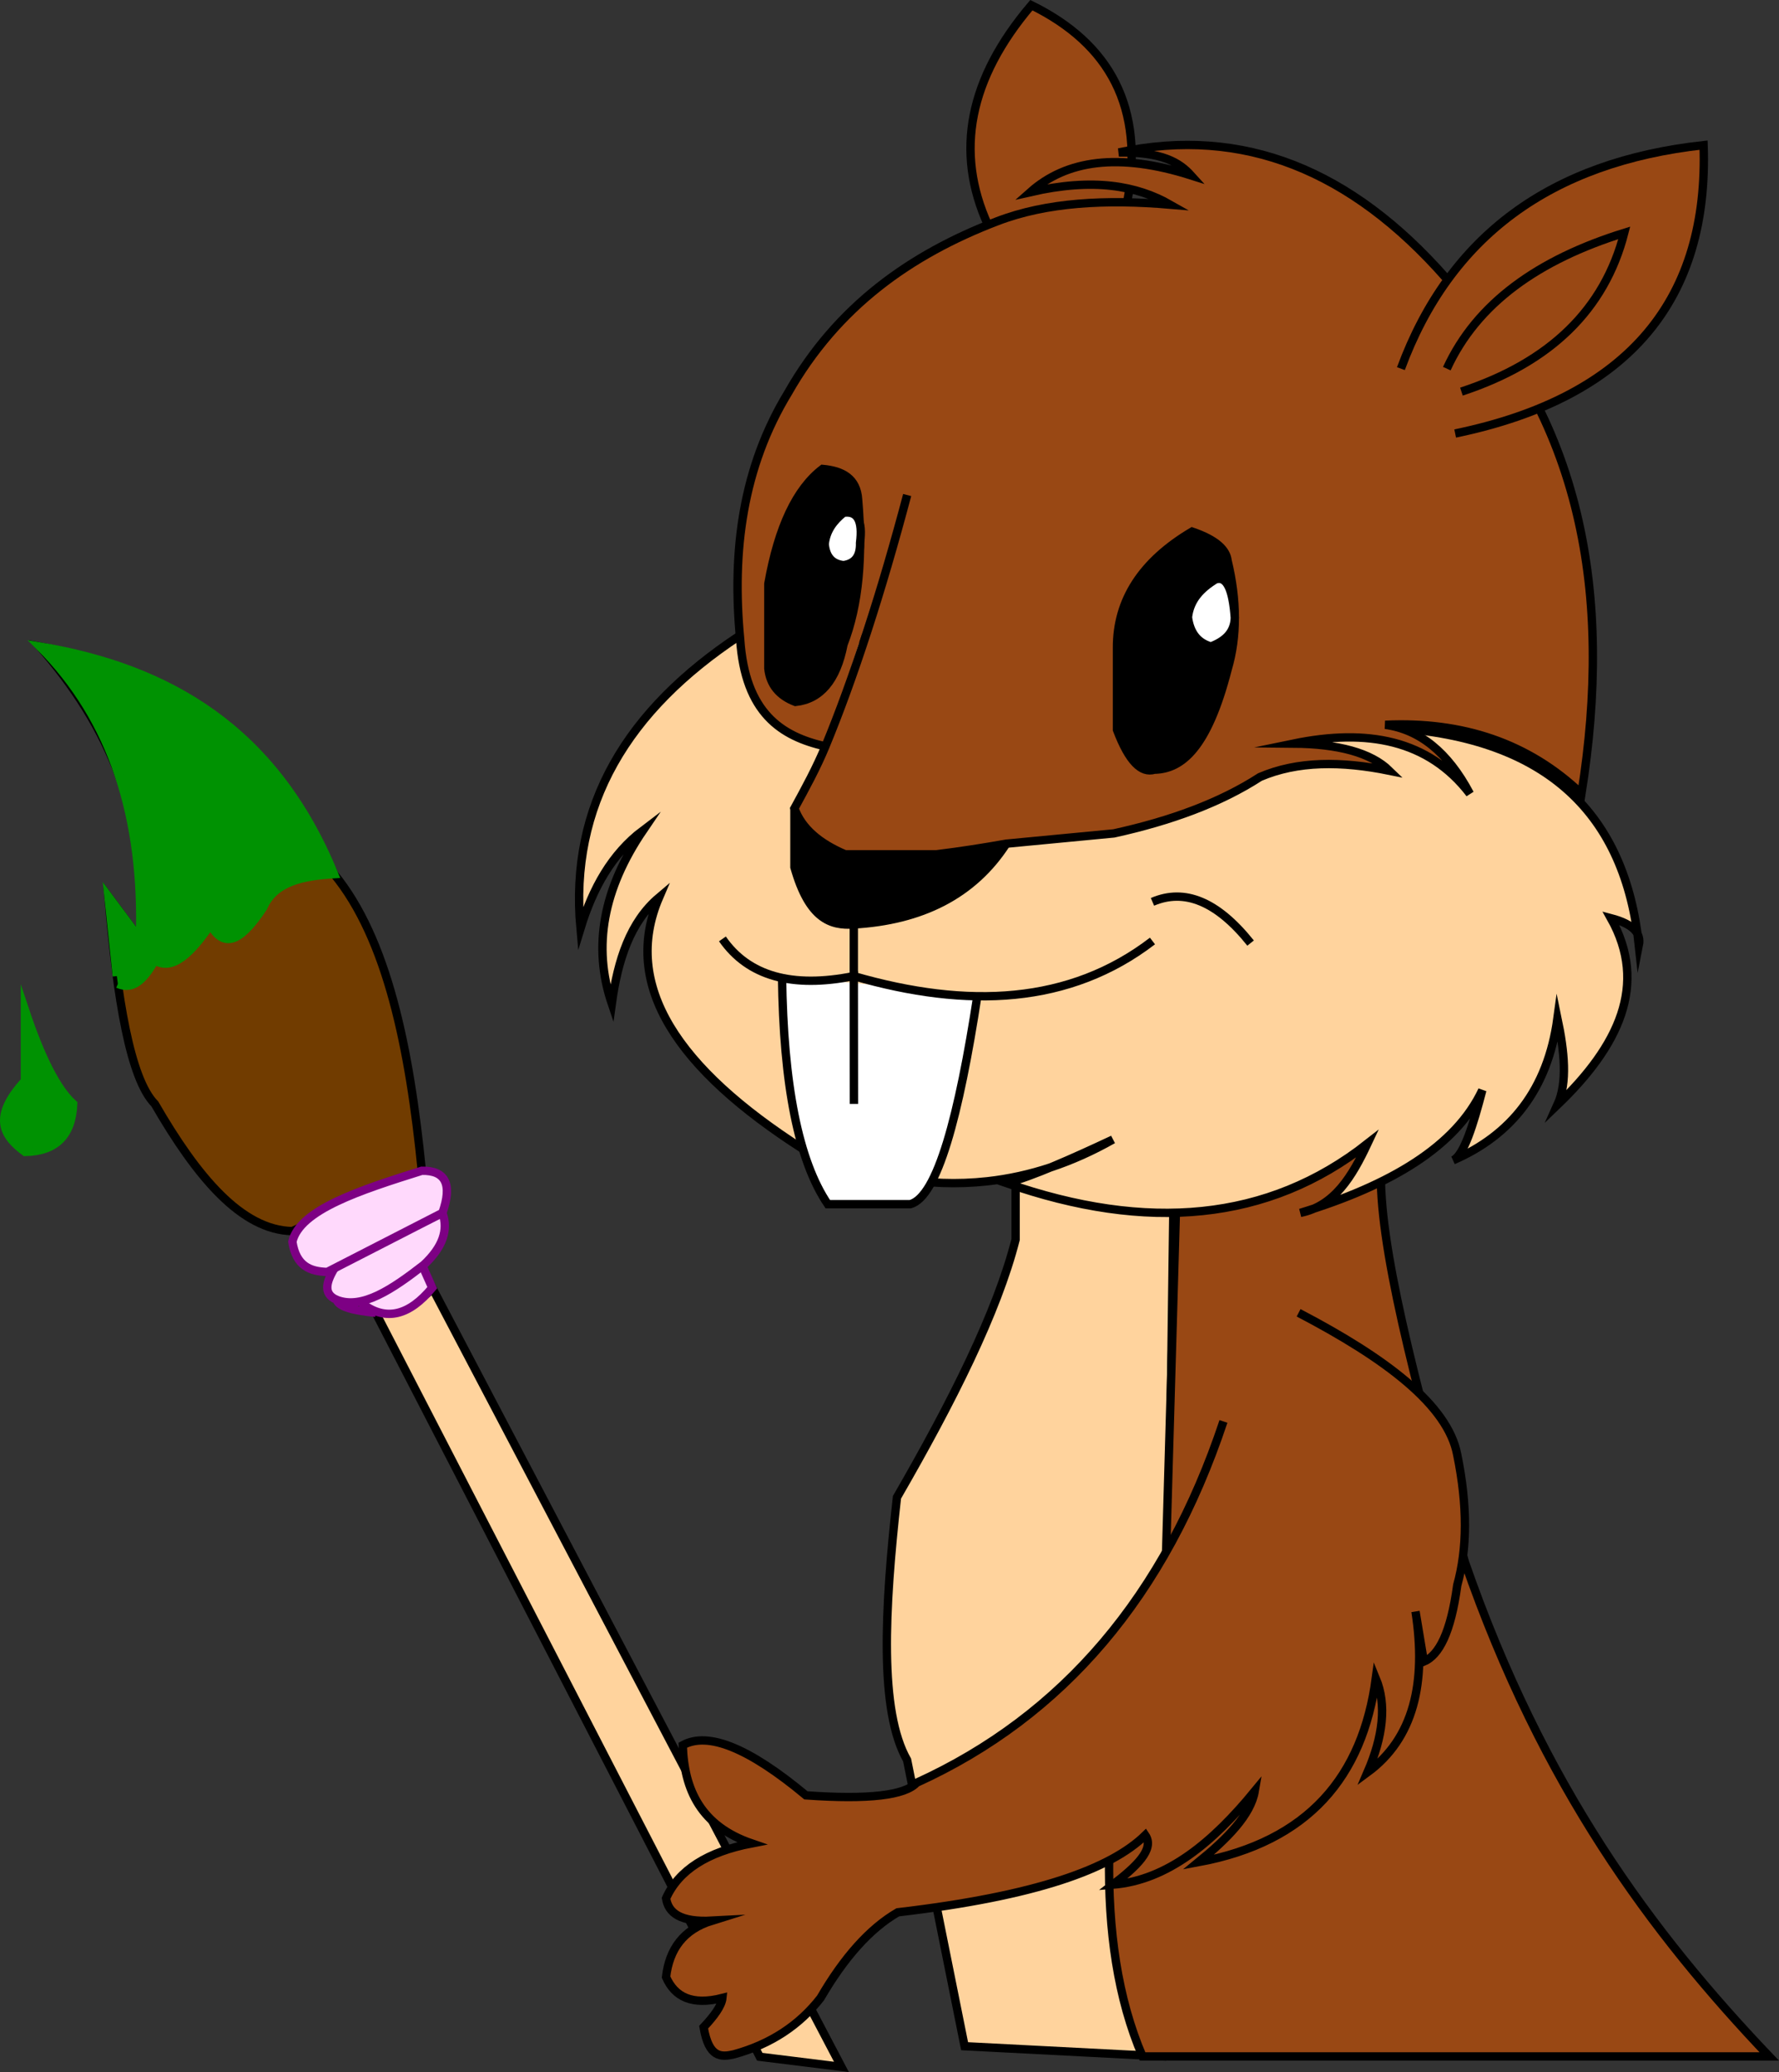 <svg xmlns="http://www.w3.org/2000/svg" viewBox="0 0 852.17 991.94"><rect x="0" y="0" width="852.17" height="991.94" fill="#333333" stroke="none"/><defs><style>.cls-1{fill:#ffd39d;}.cls-1,.cls-2,.cls-5,.cls-6,.cls-7,.cls-8{stroke:#000;}.cls-1,.cls-2,.cls-3,.cls-4,.cls-5,.cls-6,.cls-7,.cls-8{stroke-miterlimit:10;stroke-width:4px;}.cls-2{fill:#713c00;}.cls-3{fill:#009202;stroke:#009202;}.cls-4{fill:#ffd9fc;stroke:#7d0084;}.cls-5{fill:#994814;}.cls-6{fill:#fff;}.cls-8{fill:none;}</style></defs><g id="Ebene_12" data-name="Ebene 12"><path class="cls-1" d="M225,633l196,373-39.11-4.85-184-356.25C213,641.25,223,637.34,225,633Z" transform="translate(-17.95 -16.52)"/></g><g id="Ebene_14" data-name="Ebene 14"><path class="cls-2" d="M220,577c-5.87-59.24-16.71-111.19-42-142-33-72.27-84-98.14-141-109,32.76,37.43,53,81.73,48,140L69.89,445.76C74,494.89,80.38,533.06,92.11,545c20.16,34.87,41.47,60.43,65.89,60.89L220,577" transform="translate(-17.95 -16.52)"/><path class="cls-2" d="M185.73,445.76" transform="translate(-17.95 -16.52)"/></g><g id="Ebene_15" data-name="Ebene 15"><path class="cls-3" d="M29.89,500Q41.44,534.61,53,545c-.6,15-8.22,22.69-23,23-10-7.41-16.37-16.26-.11-34Z" transform="translate(-17.95 -16.52)"/><path class="cls-3" d="M73.91,483.81l-4-38.05L85,466c1.88-57.55-12.94-104.93-48-140,61.34,10.28,112.39,39.25,141,109-15,.91-28.57,3.54-34,16-9.27,14-18,21.3-25.22,8.17-9.22,13.43-18.26,22.46-26.67,17.11-4.76,8.2-10,14.62-17.69,11.25" transform="translate(-17.95 -16.52)"/></g><g id="Ebene_13" data-name="Ebene 13"><path class="cls-4" d="M192,641c-.47-14.08,9.71-19.78,28.09-19L225,633Q208.5,653,192,641Z" transform="translate(-17.95 -16.52)"/><path class="cls-4" d="M179.22,638.78c12.22,4.83,26.87-5.21,41.78-16.78,9-8.41,11.85-16.68,8.89-24.84L179.22,622c-4.68,7.24-7.19,13.7,0,16.78,1.1,3.61,8.84,5.23,18.67,6.22" transform="translate(-17.95 -16.52)"/><path class="cls-4" d="M229.89,597.16q7.2-20.5-9.89-20.16c-29.57,9.27-58.55,18.68-62,34,1.81,11.72,8.64,14.23,16.72,14.44Z" transform="translate(-17.95 -16.52)"/></g><g id="Ebene_4" data-name="Ebene 4"><path class="cls-1" d="M504.44,584.13v25.78c-8.82,34.7-30.25,77.42-56.83,123.41-6,54-8.47,102.41,4.86,125.78l27.54,137,94.64,4.87L580,596.23,546.72,562l-42.28,22.09" transform="translate(-17.95 -16.52)"/></g><g id="Ebene_7" data-name="Ebene 7"><path class="cls-5" d="M491.2,124.19Q467.22,71.6,512,19c37.54,18.49,54.41,49,45.87,94.39" transform="translate(-17.95 -16.52)"/></g><g id="Ebene_11" data-name="Ebene 11"><path class="cls-5" d="M581.22,596.77l-5.11,177.31L549.25,904.72c-.57,36,4.06,68.54,16,96.28h300.2C809.07,941.84,757,871.78,719.67,764.37,699.8,693.08,680.14,622.14,679.43,582L661,538.41l-79.78,58.36" transform="translate(-17.95 -16.52)"/></g><g id="Ebene_8" data-name="Ebene 8"><path class="cls-5" d="M640,645c41.7,21.76,71.54,44.17,76,68,5,24.44,4.8,45.11,0,62.37-3.1,22.88-8.76,33.53-16,36.63q-2-12.22-4-24c5.33,34.16-.91,60.76-23,77,7.44-17.18,9.25-32.35,4-45-6.3,46.87-32.13,78.19-85,88,13.92-11.33,25.07-22.66,27-34-20,24.34-41.73,42.64-68,44.78,11.16-8.59,20.18-16.93,15.57-23.71C550,911.21,514.57,924.2,448,932c-13.47,7.81-25.76,21.68-37,41-10,12.86-23.65,22.1-41.56,27-6.07,1.36-11.94,1.74-14.44-13,5.16-5.48,8.63-10.33,9-14-14.58,3.72-22.86-.52-27-10,1.53-13.29,8.26-22.74,22-27-15,.81-20.87-3.6-22-10.7,6.05-13.55,19.84-22.23,41-26.3-24.15-8.29-32.37-25.51-33-47,12.05-6.67,31.67,1.25,59,24,30.09,2.15,47.45,0,53-6q105.33-47.93,147-173" transform="translate(-17.95 -16.52)"/></g><g id="Ebene_5" data-name="Ebene 5"><path class="cls-1" d="M372,321c-53.27,35.24-81.4,80.77-76,140,5.87-19.24,15-35.68,30-47-19,27.92-24.28,55.59-15,83,2.87-20.86,8.81-39.17,22.66-50.86-18.14,42.23,9.1,82.17,68.92,120.47,30.36,13.32,59.79,18.56,88.26,15.43q30.87-3.39,60.21-20c-20.09,9.42-38.62,17.6-51,20.88C567.29,606.37,625.39,601.4,673,564c-7.37,15.68-15.83,29.85-32.15,33.16C684.08,584,715.27,565.43,728,538.41c-4.35,16.68-8.82,31.16-14,33.59,27.67-12,45.33-33.76,50-68,3.31,15.88,4.89,30.68,0,41.44,29.34-28.17,43.44-57.53,25.59-89.37C800.73,459,804.08,463.55,803,469c-6.61-62.14-42.92-99.35-118-104l61.33-36.84Z" transform="translate(-17.95 -16.52)"/></g><g id="Ebene_10" data-name="Ebene 10"><path class="cls-6" d="M392.56,483.81Q393.48,562,414.48,593H454c12.95-3.52,23.29-42.06,32.19-100.12" transform="translate(-17.95 -16.52)"/><path class="cls-7" d="M398.5,403.5v28.17c7,24.8,17.38,28.14,28.43,27.41,32.21-1.85,57.11-14,73.07-38.67" transform="translate(-17.95 -16.52)"/><path class="cls-8" d="M426.93,459.08v24.73C481.6,499.62,530.39,497.36,570,467" transform="translate(-17.95 -16.52)"/><path class="cls-8" d="M364,466q18.54,26.72,62.93,17.81L427,545" transform="translate(-17.95 -16.52)"/><path class="cls-8" d="M570,448.26c15.37-6.58,31-.26,47,19.74" transform="translate(-17.95 -16.52)"/></g><g id="Ebene_2" data-name="Ebene 2"><path class="cls-5" d="M413.34,373.83c-21.22-4.79-38.49-16-40.84-51.33-4.06-42.4,1.29-82.34,23-118,23.41-41.14,58.45-66.1,100-82,23.83-9.18,52.23-10.61,83-8-16.08-9.16-36.89-12.91-67-6,17.32-15.38,42.39-19,77-8-5.6-6.2-13.81-11.29-34.61-11,59.73-12.76,111.57,8.81,156.61,60,65.58,66.87,80.11,151.71,65,247-25.5-24.32-57.1-34.71-94-33,16.36,2.25,30,13,40.54,33-19.83-25.86-49.21-31.29-84.54-24,21.51.19,37.12,4.33,46,13-23-4.67-44-4.73-62,3-19,12.3-42.69,21-70,27L500,420.41c-10.76,1.91-21.84,3.66-33.5,5.09H422.78c-12.34-5.23-20.82-12.37-24.28-22,5.28-9.67,10.59-19.4,14.84-29.67,13.35-32.26,26.79-73.7,39.16-120.33" transform="translate(-17.95 -16.52)"/></g><path class="cls-7" d="M589,271c-24,14.21-36.12,32.77-36,55.78v39.11c5.81,15.33,11.8,20.93,17.93,19.11,13.18-.28,25.41-10.52,35.07-48,4.67-15.83,4.51-33.21,0-52C605.41,279.69,600.5,274.93,589,271Z" transform="translate(-17.95 -16.52)"/><path class="cls-7" d="M429,255.72c2.33,26.88.4,50.3-7,69.28-3.36,17.4-11.19,26.27-23,27.56-7.88-3-12.18-8.37-13-16V296q7.22-40.72,26-55C421.43,241.88,428.35,245.45,429,255.72Z" transform="translate(-17.95 -16.52)"/><path class="cls-6" d="M600,294c-6.66,4.21-12,9.42-13,18q1.47,11.29,11,14c6.64-2.55,11.26-6.55,11.44-13.74C608.47,298.83,605.58,291.86,600,294Z" transform="translate(-17.95 -16.52)"/><path class="cls-6" d="M429.93,276.41c.19,6.42-2.51,9.92-7.93,10.66q-8.16-.88-9-10.07c.69-6.52,4.24-11.16,9-15C428.58,261,431.31,265.62,429.93,276.41Z" transform="translate(-17.95 -16.52)"/><g id="Ebene_3" data-name="Ebene 3"><path class="cls-5" d="M689,193Q724,98.08,834,86c2.52,72.93-34.63,120.56-119,138.05" transform="translate(-17.95 -16.52)"/><path class="cls-8" d="M718,204q63.88-21,78-76c-41.08,12.78-70.61,33.61-85,65" transform="translate(-17.95 -16.52)"/></g></svg>